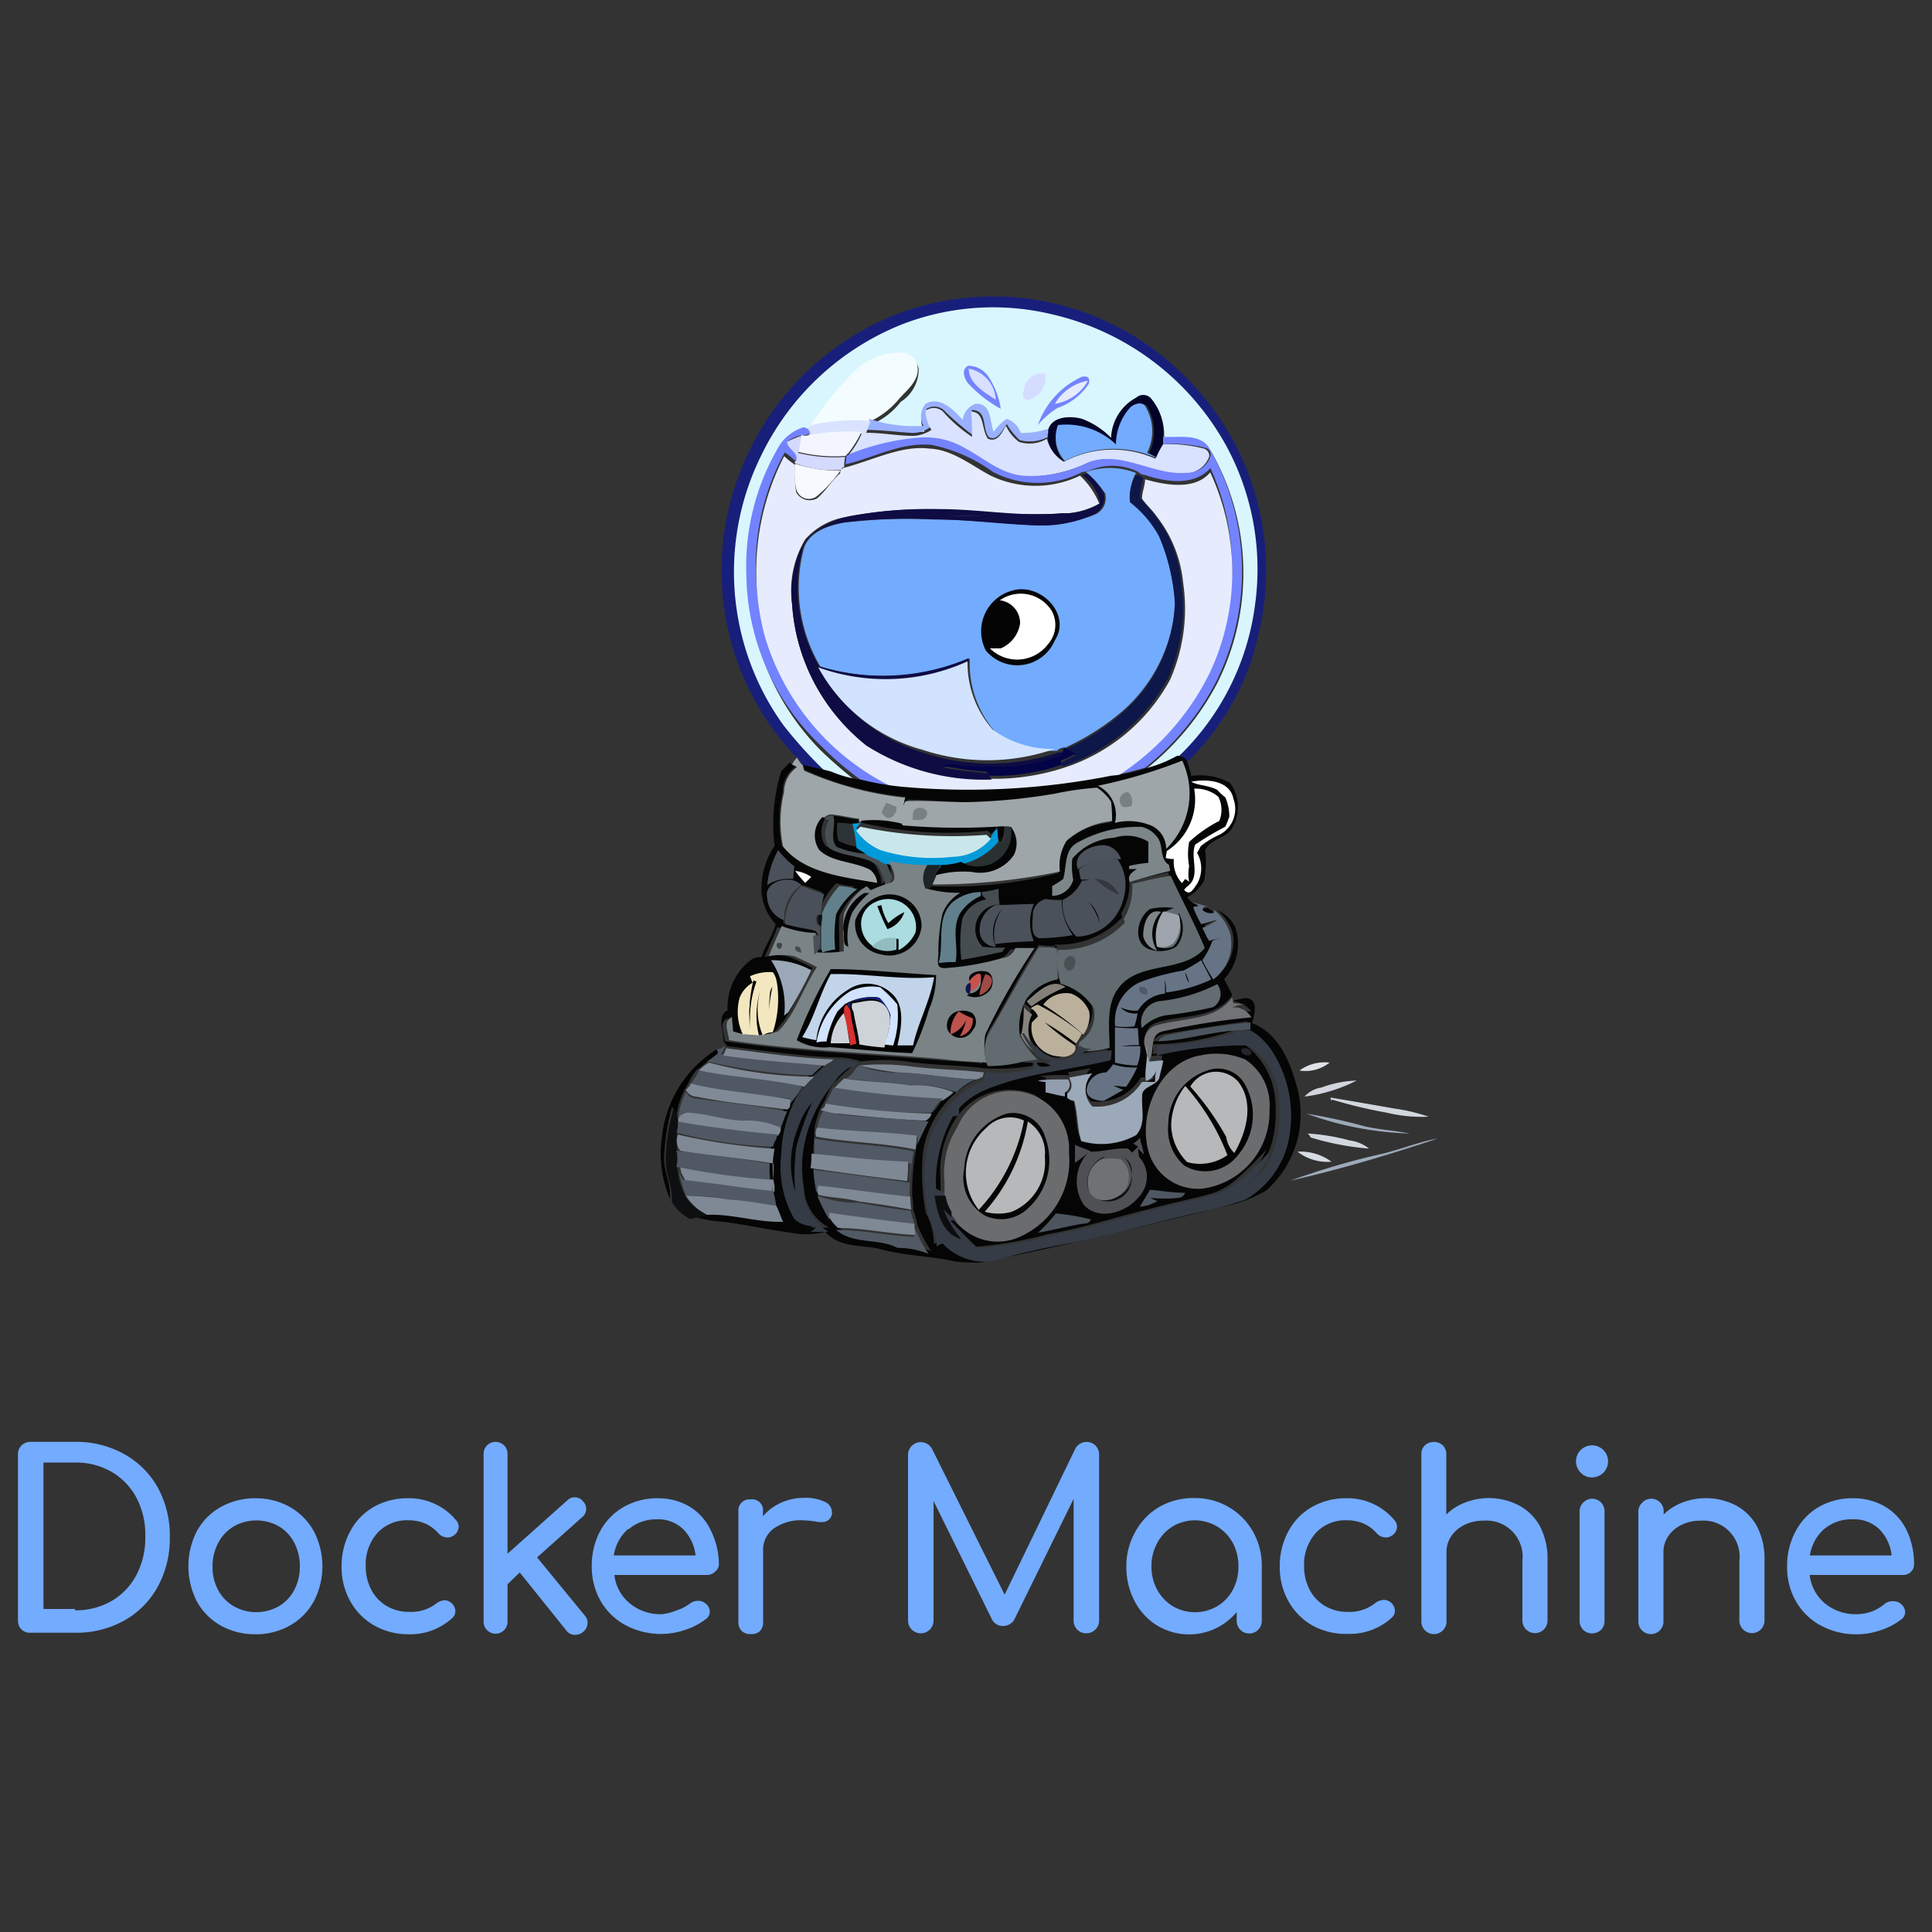 <svg id="Layer_1" data-name="Layer 1" xmlns="http://www.w3.org/2000/svg" viewBox="0 0 100 100"><rect x="0" y="0" width="100" height="100" fill="#333333" stroke="none"/><defs><style>.cls-1{fill:#181f7a;}.cls-2{fill:#d9f6fe;}.cls-3{fill:#f3fcfe;}.cls-4{fill:#7484fe;}.cls-5{fill:#d7e0ff;}.cls-6{fill:#d4ddff;}.cls-7{fill:#e6ecfe;}.cls-8{fill:#030328;}.cls-9{fill:#99b0fe;}.cls-10{fill:#73abff;}.cls-11{fill:#d9e2fe;}.cls-12{fill:#7382fe;}.cls-13{fill:#f3f6fe;}.cls-14{fill:#d4d9fe;}.cls-15{fill:#f7f9fe;}.cls-16{fill:#73abfe;}.cls-17{fill:#0e0c43;}.cls-18{fill:#0e1749;}.cls-19{fill:#1a214e;}.cls-20{fill:#040404;}.cls-21{fill:#fff;}.cls-22{fill:#d1e3fe;}.cls-23{fill:#030348;}.cls-24{fill:#9ea6a9;}.cls-25{fill:#050505;}.cls-26{fill:#798082;}.cls-27{fill:#474f52;}.cls-28{fill:#2c3336;}.cls-29{fill:#039ad9;}.cls-30{fill:#c9e7ea;}.cls-31{fill:#293132;}.cls-32{fill:#7d8689;}.cls-33{fill:#4d535c;}.cls-34{fill:#4b515a;}.cls-35{fill:#7a8386;}.cls-36{fill:#1f2426;}.cls-37{fill:#fefefe;}.cls-38{fill:#616b70;}.cls-39{fill:#35393f;}.cls-40{fill:#4a5059;}.cls-41{fill:#61808b;}.cls-42{fill:#454d50;}.cls-43{fill:#aadce0;}.cls-44{fill:#667384;}.cls-45{fill:#0d1213;}.cls-46{fill:#9fa5ac;}.cls-47{fill:#91bdc0;}.cls-48{fill:#3e4344;}.cls-49{fill:#474d4f;}.cls-50{fill:#495155;}.cls-51{fill:#9ba8b8;}.cls-52{fill:#677485;}.cls-53{fill:#030303;}.cls-54{fill:#f3e7c0;}.cls-55{fill:#c1d4ea;}.cls-56{fill:#ca514b;}.cls-57{fill:#9f4a45;}.cls-58{fill:#838079;}.cls-59{fill:#4f5967;}.cls-60{fill:#626c71;}.cls-61{fill:#bab09b;}.cls-62{fill:#717377;}.cls-63{fill:#cdd3d7;}.cls-64{fill:#d72f30;}.cls-65{fill:#85827b;}.cls-66{fill:#ced3d9;}.cls-67{fill:#be524d;}.cls-68{fill:#4c555e;}.cls-69{fill:#687486;}.cls-70{fill:#353c46;}.cls-71{fill:#4e5762;}.cls-72{fill:#9ca9b9;}.cls-73{fill:#808995;}.cls-74{fill:#23272b;}.cls-75{fill:#6b6c6e;}.cls-76{fill:#343b45;}.cls-77{fill:#818b97;}.cls-78{fill:#7e8894;}.cls-79{fill:#dfe3e8;}.cls-80{fill:#4f5863;}.cls-81{fill:#b6b8b9;}.cls-82{fill:#7f8995;}.cls-83{fill:#929eaf;}.cls-84{fill:#d0d5de;}.cls-85{fill:#808a96;}.cls-86{fill:#505964;}.cls-87{fill:#d2d7df;}.cls-88{fill:#828c98;}.cls-89{fill:#0e0f11;}.cls-90{fill:#4e5054;}.cls-91{fill:#d7dbe2;}.cls-92{fill:#6f7175;}.cls-93{fill:#0c0d0f;}.cls-94{fill:#515a64;}</style></defs><path class="cls-1" d="M46.24,16.33a14,14,0,0,1,15.41,3.48,14.08,14.08,0,0,1,3.48,13.08h0a13.12,13.12,0,0,1-3.68,6.54,0.63,0.63,0,0,0-.52-0.31,13.54,13.54,0,0,0,3.94-7.78,13.45,13.45,0,0,0-10.43-15,13.29,13.29,0,0,0-7.78.52,13.58,13.58,0,0,0-6.07,20.6A17,17,0,0,0,43,40c-0.52-.16-0.93-0.21-1.45-0.36a0.81,0.81,0,0,0-.31-0.42,14,14,0,0,1-2.85-15A14.26,14.26,0,0,1,46.24,16.33Z"/><path class="cls-2" d="M46.66,16.8a13.05,13.05,0,0,1,7.84-.52,13.81,13.81,0,0,1,9,6.85,13.39,13.39,0,0,1,1.45,8.25A13.24,13.24,0,0,1,61,39.16a6.21,6.21,0,0,1-1.71.67A13.92,13.92,0,0,0,63,35.37a12.7,12.7,0,0,0-.31-12c-0.52-.88-1.61-0.57-2.44-0.67a2.7,2.7,0,0,0-.67-2,0.55,0.55,0,0,0-.73,0,2.81,2.81,0,0,0-1.3,2.08,2.62,2.62,0,0,0-1.45-.93c-0.67-.16-1.61-0.16-1.82.57a4.17,4.17,0,0,1-1.4.21,1.64,1.64,0,0,0-.73-0.73,2.77,2.77,0,0,0-.67.67C51.23,22,51.28,21,50.5,21.1a0.9,0.9,0,0,0-.67.83c-0.42-.52-1.19-1.25-1.92-0.83a1.09,1.09,0,0,0-.05,1.25,10.66,10.66,0,0,1-2.8-.36,3.81,3.81,0,0,0,1.56-1.19,2,2,0,0,0,.93-1.71,0.85,0.85,0,0,0-.93-0.67,2.64,2.64,0,0,0-2.18.83,12.24,12.24,0,0,0-2.34,2.85,1,1,0,0,0-.42.16,2.76,2.76,0,0,0-1.19.88,12.56,12.56,0,0,0-1.76,6.69,13,13,0,0,0,3.74,9,23.18,23.18,0,0,0,2.13,1.82A5.78,5.78,0,0,1,43,40.2a23,23,0,0,1-2.44-2.65,13.57,13.57,0,0,1-1.19-13.91A13.76,13.76,0,0,1,46.66,16.8Z"/><path class="cls-3" d="M44.32,19.13a3.37,3.37,0,0,1,2.23-.88,0.83,0.83,0,0,1,.93.67c0.16,0.73-.52,1.25-0.93,1.71A4.32,4.32,0,0,1,45,21.83a12,12,0,0,0-3.06.21A16.19,16.19,0,0,1,44.32,19.13Z"/><path class="cls-4" d="M50.08,19.81c-0.21-.31-0.31-0.73.05-0.88a1.28,1.28,0,0,1,1,.52,4.09,4.09,0,0,1,.67,1.71A6.63,6.63,0,0,1,50.08,19.81Z"/><path class="cls-5" d="M50.14,19.08a1.72,1.72,0,0,1,1.4,1.61C51,20.33,50.14,19.86,50.14,19.08Z"/><path class="cls-6" d="M53,20.22a0.93,0.93,0,0,1,1.09-.88,1.13,1.13,0,0,1-.73,1.3C53.09,20.84,52.84,20.53,53,20.22Z"/><path class="cls-4" d="M53.72,22A4.32,4.32,0,0,1,56,19.5c0.31-.05.42,0.05,0.36,0.36a3.18,3.18,0,0,1-1.61,1.25A4.25,4.25,0,0,0,53.72,22Z"/><path class="cls-7" d="M54.6,20.9a2.46,2.46,0,0,1,1.71-1.19A2.37,2.37,0,0,1,54.6,20.9Z"/><path class="cls-8" d="M57.51,22.66a2.47,2.47,0,0,1,1.3-2.08,0.55,0.55,0,0,1,.73,0,2.7,2.7,0,0,1,.67,2v0.36a1.55,1.55,0,0,1-.31.73,3.08,3.08,0,0,1-.42-0.21,2.64,2.64,0,0,0-.05-2.34c-0.16-.36-0.57-0.21-0.83,0a3.08,3.08,0,0,0-.83,2,3.56,3.56,0,0,0-3-1,1.64,1.64,0,0,0,.36,1.82,1.63,1.63,0,0,1-.88-1.19V22.25c0.21-.73,1.19-0.73,1.76-0.57A4.23,4.23,0,0,1,57.51,22.66Z"/><path class="cls-9" d="M47.91,20.9c0.73-.42,1.45.31,1.92,0.83a1,1,0,0,1,.67-0.83c0.83-.05.73,0.93,0.93,1.45a2.77,2.77,0,0,1,.67-0.67,1.12,1.12,0,0,1,.73.73,4.17,4.17,0,0,0,1.4-.21v0.42a2,2,0,0,1-1.45.16,3.62,3.62,0,0,1-.67-0.83c-0.21.31-.52,0.93-0.93,0.67-0.36-.42-0.05-1.4-0.88-1.4,0,0.42.05,0.88,0.05,1.3a15.45,15.45,0,0,1-1.4-1.19,0.75,0.75,0,0,0-1-.16,2.48,2.48,0,0,0,.21.93,1.55,1.55,0,0,1-.93.31c-0.83-.05-1.61-0.16-2.44-0.16,0.05-.21.16-0.36,0.21-0.57a7.19,7.19,0,0,0,2.8.36A1,1,0,0,1,47.91,20.9Z"/><path class="cls-10" d="M58.49,21.1c0.21-.21.67-0.36,0.83,0a2.48,2.48,0,0,1,.05,2.34,3.08,3.08,0,0,1,.42.21l0.05,0.05a5.4,5.4,0,0,0-4.72.16A1.8,1.8,0,0,1,54.76,22a3.74,3.74,0,0,1,3,1A2.88,2.88,0,0,1,58.49,21.1Z"/><path class="cls-11" d="M47.91,21.26a0.7,0.7,0,0,1,1,.16,7.75,7.75,0,0,0,1.4,1.19,10.85,10.85,0,0,0-.05-1.3c0.73,0,.52.93,0.88,1.4,0.52,0.21.73-.36,0.93-0.67a2.17,2.17,0,0,0,.67.83,1.76,1.76,0,0,0,1.45-.16,1.89,1.89,0,0,0,.88,1.19,5.39,5.39,0,0,1,4.72-.16l0.05-.05A4.37,4.37,0,0,1,60.2,23a7.06,7.06,0,0,1,2.08.21,0.39,0.39,0,0,1,.31.42,1.34,1.34,0,0,1-1.25.88c-1.71.16-3.32-1.19-5-.57a7.38,7.38,0,0,1-3.32.73c-1.19-.05-2.13-0.93-3.17-1.45a4.81,4.81,0,0,0-2.44-.52,14.12,14.12,0,0,0-3.48.83,4.15,4.15,0,0,0,.67-1.09,11.79,11.79,0,0,0-2.7.16,0.39,0.39,0,0,0-.36-0.36A1,1,0,0,0,42,22a10.27,10.27,0,0,1,3.06-.21C45,22,44.9,22.19,44.84,22.4c0.83,0,1.61.16,2.44,0.16a1.82,1.82,0,0,0,.93-0.31A1.83,1.83,0,0,1,47.91,21.26Z"/><path class="cls-12" d="M40.38,23a2.34,2.34,0,0,1,1.19-.88,0.35,0.35,0,0,1,.36.36c-0.05,0-.31.05-0.42,0.05a1.55,1.55,0,0,0-.73.31c0.05,0.36.83,0.57,0.36,1a3.64,3.64,0,0,0-.52-0.42,12.2,12.2,0,0,0-1,9.34,12.71,12.71,0,0,0,7.06,8,14.5,14.5,0,0,1-2.08-.36,17.17,17.17,0,0,1-2.13-1.82,12.43,12.43,0,0,1-3.84-8.87A12.17,12.17,0,0,1,40.38,23Z"/><path class="cls-13" d="M41.89,22.51a11.79,11.79,0,0,1,2.7-.16,5.56,5.56,0,0,1-.67,1.09l-0.16.16a7.77,7.77,0,0,1-2.44-.21,5.24,5.24,0,0,1,.16-0.88A0.55,0.55,0,0,0,41.89,22.51Z"/><path class="cls-14" d="M40.74,22.87a4.37,4.37,0,0,1,.73-0.31,5.24,5.24,0,0,1-.16.88,7.77,7.77,0,0,0,2.44.21,1.77,1.77,0,0,0-.05.52,0.17,0.17,0,0,0-.16.16A5.81,5.81,0,0,1,41.21,24l-0.1-.05C41.52,23.49,40.74,23.28,40.74,22.87Z"/><path class="cls-4" d="M44,23.49a12.19,12.19,0,0,1,3.48-.83,4,4,0,0,1,2.44.52c1,0.52,1.92,1.4,3.17,1.45a6.63,6.63,0,0,0,3.32-.73c1.71-.57,3.32.73,5,0.57a1.25,1.25,0,0,0,1.25-.88,0.36,0.36,0,0,0-.31-0.42A6.72,6.72,0,0,0,60.2,23V22.61c0.83,0.05,2-.21,2.44.67a12.84,12.84,0,0,1,.31,12,13.92,13.92,0,0,1-3.68,4.46c-0.57.16-1.19,0.31-1.76,0.42a12.4,12.4,0,0,0,5.14-15.93c-0.83.93-2.28,0.73-3.37,0.36a0.56,0.56,0,0,1-.36-0.16,3,3,0,0,0-2.59-.05c-0.05,0-.21.05-0.31,0.05a5,5,0,0,1-4.62,0,8.24,8.24,0,0,0-3.17-1.4c-1.61-.16-3,0.67-4.46,1,0-.16.05-0.36,0.05-0.52C43.81,23.65,43.91,23.54,44,23.49Z"/><path class="cls-7" d="M43.65,24.22c1.45-.36,3-1.19,4.46-1,1.19,0.05,2.18.88,3.17,1.4a5.34,5.34,0,0,0,4.62,0,4.15,4.15,0,0,1,1,1.45,4.29,4.29,0,0,1-2,.52,51.29,51.29,0,0,1-6.33-.21,19.39,19.39,0,0,0-4.62.36,3.53,3.53,0,0,0-2.28,1.19A5.15,5.15,0,0,0,41,31.28a10,10,0,0,0,3.84,7.27,11,11,0,0,0,6.49,1.76,11.68,11.68,0,0,0,3.74-.57,9.6,9.6,0,0,0,5.5-4.57,9.14,9.14,0,0,0,.67-5,6.62,6.62,0,0,0-1.4-3.48c-0.21-.31-0.52-0.57-0.73-0.88,0-.36.16-0.67,0.16-1,1.09,0.31,2.59.57,3.37-.36a12.23,12.23,0,0,1-.05,10.43,13.34,13.34,0,0,1-5.09,5.5,34.7,34.7,0,0,1-10.85.57,12.71,12.71,0,0,1-7.06-8,13,13,0,0,1,1-9.34,3.64,3.64,0,0,0,.52.42l0.05,0.05a6.45,6.45,0,0,0,.05,1.4,0.8,0.8,0,0,0,1.09.31c0.42-.36.73-0.88,1.19-1.3A0.27,0.27,0,0,1,43.65,24.22Z"/><path class="cls-15" d="M41.16,24a7.09,7.09,0,0,0,2.34.36,6.94,6.94,0,0,1-1.19,1.3,0.68,0.68,0,0,1-1.09-.31A4,4,0,0,1,41.16,24Z"/><path class="cls-16" d="M56.21,24.43a3.72,3.72,0,0,1,2.59.05,1.85,1.85,0,0,0-.21,1.4A11.63,11.63,0,0,1,60,27.64a13.09,13.09,0,0,1,.83,3.48,8,8,0,0,1-2.7,5.66,12.6,12.6,0,0,1-3,1.92h0a0.51,0.51,0,0,0-.42.16,4.89,4.89,0,0,1-3.22-1,5.38,5.38,0,0,1-1.3-3.53V34.08a11.34,11.34,0,0,1-7.73.42,8,8,0,0,1-.88-6c0.21-.93,1.25-1.3,2.13-1.45a27.5,27.5,0,0,1,4.62-.16c1.82,0,3.58.21,5.35,0.31a7.9,7.9,0,0,0,3-.57,0.92,0.92,0,0,0,.52-1.09A5.21,5.21,0,0,0,56.21,24.43Z"/><path class="cls-17" d="M56,24.58c0.05,0,.21-0.05.31-0.05a3.85,3.85,0,0,1,.83,1,1,1,0,0,1-.52,1.09,6.41,6.41,0,0,1-3,.57c-1.76-.05-3.58-0.31-5.35-0.31a27.5,27.5,0,0,0-4.62.16c-0.88.16-1.92,0.52-2.13,1.45a8,8,0,0,0,.88,6,11.34,11.34,0,0,0,7.73-.42v0.21c-2.44.93-5.24,1.4-7.73,0.31A9.2,9.2,0,0,0,47.91,39a11,11,0,0,0,6.85-.05,0.51,0.51,0,0,0,.42-0.16,3.08,3.08,0,0,0-.21.42,10.69,10.69,0,0,1-3,.57,9.73,9.73,0,0,1-2.13-.05,1.77,1.77,0,0,0-1,0c0.73,0.16,1.56.21,2.28,0.31a1.62,1.62,0,0,1,.21.31,11.32,11.32,0,0,1-6.49-1.76A10.22,10.22,0,0,1,41,31.28a5.33,5.33,0,0,1,.73-3.37A4.62,4.62,0,0,1,44,26.71a23.11,23.11,0,0,1,4.62-.36c2.13,0,4.26.42,6.33,0.21a3.32,3.32,0,0,0,2-.52A2.31,2.31,0,0,0,56,24.58Z"/><path class="cls-18" d="M58.8,24.58a0.56,0.56,0,0,1,.36.16,7.16,7.16,0,0,0-.16,1c0.21,0.31.52,0.57,0.73,0.88a6.29,6.29,0,0,1,1.4,3.48,9,9,0,0,1-.67,5A9.8,9.8,0,0,1,55,39.68c0-.05-0.05-0.16-0.05-0.21a4.71,4.71,0,0,1,.73-0.36,3.1,3.1,0,0,1-.57-0.31,11.15,11.15,0,0,0,3-1.92,7.85,7.85,0,0,0,2.7-5.66,10.32,10.32,0,0,0-.83-3.48A5.7,5.7,0,0,0,58.49,26,2.16,2.16,0,0,1,58.8,24.58Z"/><path class="cls-19" d="M49.2,26.71a10.61,10.61,0,0,1,1.82,0C50.34,26.71,49.77,26.76,49.2,26.71Z"/><path class="cls-20" d="M52.47,30.55c1.4-.36,3,1.25,2.13,2.59a2.11,2.11,0,0,1-3.58.52A2.18,2.18,0,0,1,52.47,30.55Z"/><path class="cls-21" d="M51.75,31.07a1.89,1.89,0,0,1,2.7.57,1.51,1.51,0,0,1-.21,1.71,2,2,0,0,1-3,.21H51.8a1.67,1.67,0,0,0,1-1.3A1.19,1.19,0,0,0,51.75,31.07Z"/><path class="cls-22" d="M42.35,34.54a10.24,10.24,0,0,0,7.73-.31,5.21,5.21,0,0,0,1.3,3.53,5.19,5.19,0,0,0,3.22,1,10.67,10.67,0,0,1-6.85.05A8.77,8.77,0,0,1,42.35,34.54Z"/><path class="cls-23" d="M55.07,38.7h0a3.1,3.1,0,0,1,.57.31,4.71,4.71,0,0,1-.73.36c0,0.05.05,0.16,0.05,0.21a10.4,10.4,0,0,1-3.74.57,0.72,0.72,0,0,1-.16-0.21,17.23,17.23,0,0,1-2.28-.31,1.77,1.77,0,0,1,1,0c0.73,0.05,1.4.05,2.13,0.05a8.78,8.78,0,0,0,3-.57A1.76,1.76,0,0,0,55.07,38.7Z"/><path class="cls-24" d="M41.26,39.21a1.25,1.25,0,0,0,.31.42v0.05c0,0.05.05,0.16,0.05,0.21a17.47,17.47,0,0,0,5.24,1.4,4.47,4.47,0,0,0-.16,1.4,7.37,7.37,0,0,0-2.13-.16h-0.1V42.38c-0.42-.05-0.88-0.16-1.3-0.21a0.53,0.53,0,0,0-.52.16A1.28,1.28,0,0,0,42.51,44c0.67,0.67,1.76.52,2.59,1a0.91,0.91,0,0,1,.36.73c-1.71-.31-3.74-0.42-4.93-1.92a6.41,6.41,0,0,1,.05-2.8,1.61,1.61,0,0,1,.67-1.3A0.8,0.8,0,0,0,41,39.58h0A1.06,1.06,0,0,1,41.26,39.21Z"/><path class="cls-25" d="M59.22,39.79a6.92,6.92,0,0,0,1.71-.67,0.53,0.53,0,0,1,.52.31,6.61,6.61,0,0,1,.21.73,3.22,3.22,0,0,1,2,.36A2.1,2.1,0,0,1,63.68,43c-0.36.42-1,.42-1.3,1a5.23,5.23,0,0,1-.05,1.56,2.07,2.07,0,0,1-.88.88l0.16,0.21a5.38,5.38,0,0,0,.52.21c-0.05,0-.21.05-0.31,0.05a6.76,6.76,0,0,1,.42.88c0.31-.05.52-0.16,0.83-0.21a4.37,4.37,0,0,0-.73.31c0.16,0.21.21,0.42,0.36,0.67a3.64,3.64,0,0,0,.73-0.16,2.34,2.34,0,0,1-.57.16,6.46,6.46,0,0,1-.52,1c0.21,0.36.36,0.73,0.57,1a2.26,2.26,0,0,0,.88-2.34A2.53,2.53,0,0,0,63,47.1a1.93,1.93,0,0,1,.93.88,2.66,2.66,0,0,1-.57,2.7c0.16,0.31.31,0.57,0.42,0.83-0.88,1.25-2.59,1-3.84,1.4A0.84,0.84,0,0,0,59.32,54a6.38,6.38,0,0,1-.05,1.71,0.86,0.86,0,0,0,.52-0.52c0,0.21-.05.42-0.05,0.57H59.06A2.6,2.6,0,0,1,56.47,57a1.22,1.22,0,0,1,0-1.71c-0.36.05-.83,0.16-1.19,0.21l0.05,0.16a7.82,7.82,0,0,0-1.56.05c0.16,0,.21.05,0.36,0.05v0.57c0.36,0.05.73,0.16,1,.21a0.56,0.56,0,0,1,.36.16c0.21,0.67.16,1.4,0.36,2.08a3.24,3.24,0,0,0,2.85-.31c0.42-.52.21-1.3,0.31-2C59,56,59.74,56,59.94,55.56a2.73,2.73,0,0,0,.21-0.93,4,4,0,0,0-.73.05c0.42-.42,0-1.4.73-1.61a35.57,35.57,0,0,1,4.62-.73,1.44,1.44,0,0,0-1-.52,3.64,3.64,0,0,1,.73-0.16c0.67,0.05.42,0.88,0.31,1.3,1.4,0.52,2,2.08,2.34,3.37a5.29,5.29,0,0,1-1.61,5.29,7.05,7.05,0,0,1-1.56.67c-4.41,1.09-8.82,2.18-13.23,3.06a10.85,10.85,0,0,1-1.3-.05C48.16,65,46.76,65,45.52,64.64c-0.93-.21-2.08-0.05-2.8-0.88a4.05,4.05,0,0,1-1.76.05c-1.19-.16-2.34-0.42-3.53-0.57a6.06,6.06,0,0,1-1.92-.42c0.36-.05.67-0.16,1-0.21,1.3-.05,2.65.42,3.94,0.36a2.89,2.89,0,0,1-.36-0.83c-0.05-.36-0.16-0.73-0.21-1.09A5.84,5.84,0,0,1,40,58.93a0.83,0.83,0,0,1,.16-0.42,0.51,0.51,0,0,1,.16-0.42,3.18,3.18,0,0,1,.36-0.88A0.28,0.28,0,0,1,40.8,57a4.32,4.32,0,0,1,.67-0.93A4.89,4.89,0,0,1,42,55.56c0.21-.16.36-0.36,0.57-0.52a0.57,0.57,0,0,0,.31-0.16c-0.42.57-1,.88-1.4,1.45a6.37,6.37,0,0,0-1,3.17,5.31,5.31,0,0,0,.67,3.37,1.3,1.3,0,0,0,1.19.36,1,1,0,0,0-.36.31h0.93a2.47,2.47,0,0,1-1.3-2.08,6.88,6.88,0,0,1,1.61-5.66A4.67,4.67,0,0,1,44.12,55l-0.05.21a1.94,1.94,0,0,1-.36.31l-0.57.57a3.1,3.1,0,0,0-.42.83c-0.05.05-.16,0.31-0.21,0.36a6,6,0,0,0-.31.88,1.77,1.77,0,0,0-.05.52c0,0.31-.05.52-0.05,0.83v0.83a4.71,4.71,0,0,0,.16,1.19l0.05,0.21A4.17,4.17,0,0,0,43,63a3.64,3.64,0,0,1,.42.52c0.83,0.83,2.13.52,3.17,0.93a4.23,4.23,0,0,1,1.61.31,7.18,7.18,0,0,1-.73-1.4V63.29c-0.05-.21-0.16-0.52-0.21-0.73a3.19,3.19,0,0,0-.05-0.67,12.9,12.9,0,0,1,.21-2.44,2.93,2.93,0,0,0,.05-0.36A12.47,12.47,0,0,1,48,57.9a0.55,0.55,0,0,1,.31-0.36c0.21-.21.36-0.52,0.57-0.73a4,4,0,0,1,.57-0.42,11.74,11.74,0,0,1,1-.67,1.1,1.1,0,0,1,.36-0.16c0,0.05-.05.16-0.05,0.21a5,5,0,0,0-3,4,11.49,11.49,0,0,0,.16,3,3.53,3.53,0,0,1,.42,1.61,0.57,0.57,0,0,0,.31-0.16,3.82,3.82,0,0,0,1.61.88A3.42,3.42,0,0,0,51.9,65c1.09-.31,2.13-0.52,3.22-0.73,2.49-.52,5-1.25,7.47-1.76A7.57,7.57,0,0,0,64.36,62a4.83,4.83,0,0,0,2.18-2.85,6.37,6.37,0,0,0-.73-4.72,2.78,2.78,0,0,0-1.25-1.19V52.86c-1.45.21-2.85,0.42-4.36,0.67a0.88,0.88,0,0,0-.52.36c1.4-.05,2.8-0.52,4.2-0.57a12.78,12.78,0,0,1-4.2.73v0.52a29.22,29.22,0,0,1,4.72-.52A3.9,3.9,0,0,1,66,56.86c0.16,1.61-.21,3.58-1.71,4.41a5.21,5.21,0,0,0,1.25-1.76,17.85,17.85,0,0,1-1.4,1.4,3.93,3.93,0,0,1-1.3.83c-1.09.31-2.18,0.52-3.32,0.83-1.76.42-3.48,1-5.24,1.3a20.39,20.39,0,0,1-3.89.67,11.91,11.91,0,0,1-1.4-1.4l0.31-.05a2.66,2.66,0,0,0,3,.83,4.56,4.56,0,0,0,2.8-4.46,3.22,3.22,0,0,0-1.56-2.8,3.35,3.35,0,0,0-4.2,1.45A5,5,0,0,0,48.68,61v0.73a3.08,3.08,0,0,0-.42-0.21,6.65,6.65,0,0,1,.88-3.74c0.05,0,.21-0.05.31-0.05V57.33a4.59,4.59,0,0,1,1.3-.93c2.08-.88,4.36-1,6.54-1.56a1.77,1.77,0,0,1,.05-0.52c-0.52.05-1,.16-1.56,0.21a3.1,3.1,0,0,1,.57-0.31,7,7,0,0,1,.93-0.16c0-1-.21-2.28.52-3.17,1.09-1.3,3.32-.67,4.41-2-0.52-1.3-1.25-2.49-1.76-3.74-0.67.16-1.3,0.31-2,.42a2.81,2.81,0,0,1-.42,1.71c0,0.05.05,0.16,0.05,0.21a4.5,4.5,0,0,1-3.48,1.4,6.58,6.58,0,0,0,.16,1.76,4.42,4.42,0,0,1,1.71,1.25,1.47,1.47,0,0,1-.73,1.76,0.77,0.77,0,0,1-.05.31,1,1,0,0,1-1.25.73,2,2,0,0,1-1-.73,1.58,1.58,0,0,1-.05-1.71A2.27,2.27,0,0,0,53,51.93c-0.05.52-.05,1-0.05,1.56H52.78a2.7,2.7,0,0,1,.36-1.92,3.21,3.21,0,0,1,1.61-1c0-.52-0.05-1.09-0.05-1.61a5.34,5.34,0,0,1-.93-0.05c-0.88,1.3-1.61,2.8-2.44,4.2a1.94,1.94,0,0,0-.16,2,3.21,3.21,0,0,0,1.56-.16h0.73v0.21A10.32,10.32,0,0,1,51,55.3c-1.25-.16-2.49-0.16-3.74-0.31a9.41,9.41,0,0,0-2.7-.05h0a3.77,3.77,0,0,0-1.3-.21c-1.82-.05-3.68-0.36-5.6-0.57l-0.05-.05-0.16-.21c0-.52-0.36-1.3.21-1.61a3.09,3.09,0,0,1,1.19-2.59,0.8,0.8,0,0,1,.57-0.16c0.16-.57.57-1.09,0.73-1.71a2.7,2.7,0,0,1-.73-1.61,4,4,0,0,1,.67-2.44,9.26,9.26,0,0,1,.21-3.37,2.8,2.8,0,0,1,.16-0.52l0.42-.42a0.8,0.8,0,0,0,.31.21,1.49,1.49,0,0,0-.67,1.3,6.39,6.39,0,0,0-.05,2.8c1.19,1.45,3.22,1.61,4.93,1.92A0.91,0.91,0,0,0,45,45c-0.83-.42-1.92-0.36-2.59-1a1.34,1.34,0,0,1,.16-1.71l0.16,0.05a1.34,1.34,0,0,0,0,1.45c0.83,0.42,1.76.36,2.49,0.88a2.17,2.17,0,0,1,.42,1.09A2.27,2.27,0,0,0,46,45.29a2.57,2.57,0,0,0-.42-1,0.57,0.57,0,0,1,.31.16,1.18,1.18,0,0,1,.05,1.3,9.36,9.36,0,0,0-1.09.42,0.78,0.78,0,0,1-.21-0.21,3.61,3.61,0,0,0-1.19,1.45c-0.05.57,0,1.25,0,1.92a2.56,2.56,0,0,1-1.4.05,0.88,0.88,0,0,1,.31-0.42l0.05,0.21A1.79,1.79,0,0,0,43.08,49a10.63,10.63,0,0,1,.05-1.82,3.74,3.74,0,0,1,1.09-1.3,5,5,0,0,1-.93-0.16,3.58,3.58,0,0,0-.88,1.4,2.71,2.71,0,0,1,.16-0.93,10.87,10.87,0,0,0-1.19-.42,2.55,2.55,0,0,0-.83,2,5.58,5.58,0,0,0,1.61.36,0.54,0.54,0,0,1,.16.21H42a5.1,5.1,0,0,1-1.76-.36c-0.21.52-.42,1-0.67,1.56a2.21,2.21,0,0,1,1.3,0,8.44,8.44,0,0,1,1.19.57c-0.73,1.09-1,2.34-2,3.32a3.29,3.29,0,0,1-2.34,0c0-.21-0.05-0.52-0.05-0.73-0.52.21-.16,0.83-0.16,1.19,3.74,0.57,7.47.67,11.26,1,0.67,0.05,1.3.05,2.08,0.16a3.49,3.49,0,0,1-.05-1.45c0.52-1.61,1.71-3,2.49-4.46h-1a1,1,0,0,1-.67.52,14.13,14.13,0,0,1-3,.52c-0.36,0-.31-0.42-0.31-0.73,0.16-.67,0-1.4.21-2.08a2.16,2.16,0,0,1,.93-1.09,5,5,0,0,1-1.71-.21c0.05-.05.31-0.16,0.36-0.21a22.43,22.43,0,0,0,6.69-.67,2.2,2.2,0,0,1,.36-1.61,4,4,0,0,1,2.34-1,6.62,6.62,0,0,0-.05-1,2.42,2.42,0,0,0-.73-0.73,7.9,7.9,0,0,0-2.18.31,25.48,25.48,0,0,1-4.46.36C49,41.5,48,41.39,47,41.39a1.5,1.5,0,0,0-.16,1.25,28.27,28.27,0,0,0,5.14.05,1.77,1.77,0,0,1-.16.88,0.17,0.17,0,0,1-.16-0.16c0-.16-0.05-0.52-0.05-0.67a0.81,0.81,0,0,1-.31.42L51.12,43a19.78,19.78,0,0,1-6.54-.42V42.48a5.91,5.91,0,0,1,2.13.16,4.47,4.47,0,0,1,.16-1.4,16.69,16.69,0,0,1-5.24-1.4c0-.05-0.05-0.16-0.05-0.21V39.58c0.52,0.16.93,0.21,1.45,0.36a5.78,5.78,0,0,0,1.56.42,14.5,14.5,0,0,0,2.08.36,38.13,38.13,0,0,0,10.85-.57A6.73,6.73,0,0,0,59.22,39.79Z"/><path class="cls-24" d="M56.83,40.67a26.22,26.22,0,0,0,4.36-1.3,4,4,0,0,1-.83,4.57,1.32,1.32,0,0,0-.73-1.19,3,3,0,0,0-1.92-.16A1.68,1.68,0,0,0,56.83,40.67Z"/><path class="cls-21" d="M61.66,40.46c0.83-.16,2-0.05,2.18.88A1.5,1.5,0,0,1,63,43.26a4.48,4.48,0,0,0-.83.52c-0.05.05-.16,0.31-0.21,0.36a1.62,1.62,0,0,1,0,1.61c-0.16.21-.36,0.67-0.67,0.31a0.78,0.78,0,0,1,.21-0.21l0.05-.05c0.57-.52.05-1.4,0.31-2.08a15.44,15.44,0,0,1,1.56-.93,5.38,5.38,0,0,0,.21-0.52,2.47,2.47,0,0,0-.21-1A3,3,0,0,1,63,40.88C62.49,40.62,62,40.67,61.66,40.46Z"/><path class="cls-24" d="M54.6,41.08a15.74,15.74,0,0,1,2.18-.31,2.42,2.42,0,0,1,.73.73,7.31,7.31,0,0,1,.05,1,4.19,4.19,0,0,0-2.34,1,2.4,2.4,0,0,0-.36,1.61,31.85,31.85,0,0,1-6.69.67c0.05-.16.16-0.36,0.21-0.52a5.28,5.28,0,0,1,1.82-.16,2.26,2.26,0,0,0,2.18-.88,1.45,1.45,0,0,0-.16-1.45H51.85a34,34,0,0,1-5.14-.05,1.5,1.5,0,0,1,.16-1.25c1-.05,2.08.05,3.06,0.05A30.56,30.56,0,0,0,54.6,41.08Z"/><path class="cls-21" d="M61.81,40.82a1.81,1.81,0,0,1,1.25.42,1.49,1.49,0,0,1,.05,1.25,6.93,6.93,0,0,0-1.56,1.09,3.35,3.35,0,0,0,0,1.25,2.23,2.23,0,0,0,0,.83,0.54,0.54,0,0,0-.21-0.16l-0.16.21a1.59,1.59,0,0,1-.42-1.25,1.29,1.29,0,0,1-.42-0.05c0-.05.05-0.31,0.05-0.36A3.17,3.17,0,0,0,61.81,40.82Z"/><path class="cls-26" d="M58,41.6A0.42,0.42,0,0,1,58.39,41a0.64,0.64,0,0,1,.16.73C58.34,41.76,58.08,41.86,58,41.6Z"/><path class="cls-26" d="M45.88,41.55c0.16,0.05.36,0.16,0.52,0.21,0.05,0.36-.36.83-0.67,0.42C45.52,42.07,45.78,41.76,45.88,41.55Z"/><path class="cls-26" d="M47.44,41.86c0.21-.16.67,0.05,0.52,0.36s-0.42.21-.73,0.21C47.28,42.22,47.18,41.91,47.44,41.86Z"/><path class="cls-27" d="M42.66,42.38a0.63,0.63,0,0,1,.52-0.16c0.16,0.52-.21,1.19.31,1.56a2.94,2.94,0,0,0,1.61.36,2.68,2.68,0,0,0,.67.31,8.65,8.65,0,0,1,.42,1,0.92,0.92,0,0,1-.36.42,3,3,0,0,0-.42-1.09c-0.73-.52-1.76-0.42-2.49-0.88a1.34,1.34,0,0,1,0-1.45Z"/><path class="cls-25" d="M43.13,42.22c0.42,0.05.88,0.16,1.3,0.21v0.16a0.88,0.88,0,0,0-.36.05c-0.21,0-.42-0.05-0.73-0.05a2.76,2.76,0,0,0,.05.93,3.44,3.44,0,0,0,1,.31c0.16,0.16.36,0.21,0.52,0.36a4.51,4.51,0,0,1-1.61-.36C42.92,43.37,43.29,42.74,43.13,42.22Z"/><path class="cls-28" d="M43.44,42.59c0.21,0,.42.05,0.73,0.05a4.48,4.48,0,0,0,.36,1.09,1.87,1.87,0,0,1-1-.31A1.11,1.11,0,0,1,43.44,42.59Z"/><path class="cls-29" d="M44.12,42.64a0.88,0.88,0,0,0,.36-0.05h0.05v0.05l-0.21.21a3.58,3.58,0,0,0,1.25,1.09,10.06,10.06,0,0,0,3.74.31,2.85,2.85,0,0,0,2-.93,0.81,0.81,0,0,1,.31-0.42c0,0.16.05,0.52,0.05,0.67a3.53,3.53,0,0,1-2,1.19,6.23,6.23,0,0,1-1,.16H47.91a9.39,9.39,0,0,1-2.08-.21,0.57,0.57,0,0,1-.31-0.16,7.22,7.22,0,0,1-.67-0.31c-0.16-.16-0.36-0.21-0.52-0.36A6.88,6.88,0,0,0,44.12,42.64Z"/><path class="cls-30" d="M44.32,43l0.21-.21a23.14,23.14,0,0,0,6.54.42l0.21,0.21a2.65,2.65,0,0,1-2,.93A9,9,0,0,1,45.57,44,3,3,0,0,1,44.32,43Z"/><path class="cls-31" d="M52,42.8h0.36a2.28,2.28,0,0,1-.42,1.56,2.11,2.11,0,0,1-2.13.36,3.59,3.59,0,0,0,2-1.19,0.17,0.17,0,0,1,.16.16A1.7,1.7,0,0,0,52,42.8Z"/><path class="cls-32" d="M55.74,43.63a6.39,6.39,0,0,1,3.37-.83,1.42,1.42,0,0,1,.88.67c0.21,0.42.05,1,.52,1.3,0,0.05.05,0.21,0.05,0.31-0.67.16-1.4,0.36-2.08,0.57-0.16-.36.16-0.52,0.36-0.67H58.44V44.82a7.16,7.16,0,0,1,1-.16V43.57a2.12,2.12,0,0,0-1.76-.21,3.07,3.07,0,0,0-2.18,1.09,3.85,3.85,0,0,0,.05,1.09,1.13,1.13,0,0,1-1.09.83V45.86a5.47,5.47,0,0,0,.57-0.36C55.22,44.87,55.07,44,55.74,43.63Z"/><path class="cls-25" d="M52.32,42.8a1.36,1.36,0,0,1,.16,1.45,2.11,2.11,0,0,1-2.18.88,5.39,5.39,0,0,0-1.82.16l-0.16.05a4,4,0,0,0,.42-0.57,3.6,3.6,0,0,0,1-.16A1.73,1.73,0,0,0,52.32,42.8Z"/><path class="cls-33" d="M55.79,45c-0.31-.83.73-1.3,1.4-1.25a1,1,0,0,1,.83.73,5.44,5.44,0,0,0-1.3.05A3.86,3.86,0,0,0,55.79,45Z"/><path class="cls-34" d="M39.71,45.81A4.71,4.71,0,0,1,40.28,44a4.19,4.19,0,0,0,.83.83c0,0.16-.05.42-0.05,0.67A2.05,2.05,0,0,0,39.71,45.81Z"/><path class="cls-35" d="M46,44.56a8.8,8.8,0,0,0,2.08.21A1.33,1.33,0,0,0,48,46a6,6,0,0,0,1.71.21,2.13,2.13,0,0,0-.93,1.09,9.39,9.39,0,0,0-.21,2.08c0,0.31-.16.73,0.31,0.73a14.13,14.13,0,0,0,3-.52,0.77,0.77,0,0,0,.67-0.52h1A34.61,34.61,0,0,0,51,53.54,3.37,3.37,0,0,0,51.07,55c-0.67-.05-1.3-0.05-2.08-0.16-3.74-.36-7.47-0.42-11.26-1,0-.36-0.36-1,0.16-1.19,0,0.21.05,0.52,0.05,0.73a3.6,3.6,0,0,0,2.34,0c0.88-.88,1.25-2.18,2-3.32a12.47,12.47,0,0,0-1.19-.57,3.63,3.63,0,0,0-1.3,0c0.21-.52.42-1,0.67-1.56a5.36,5.36,0,0,0,1.76.36,7,7,0,0,0,.05,1,6.45,6.45,0,0,0,1.4-.05c0-.67-0.05-1.25,0-1.92a3,3,0,0,1,1.19-1.45l0.21,0.21a9.36,9.36,0,0,1,1.09-.42C46.45,45.49,46.19,44.92,46,44.56Z"/><path class="cls-34" d="M55.85,45a2.24,2.24,0,0,1,2-.52,2.37,2.37,0,0,1,.31,2,2.56,2.56,0,0,1-2.44,2A2.39,2.39,0,0,1,55,46.58a2,2,0,0,0,1-1c0.16,0,.36-0.05.52-0.05H55.95A2.11,2.11,0,0,1,55.85,45Z"/><path class="cls-36" d="M48,44.77h0.73a4,4,0,0,0-.42.57l0.16-.05c-0.05.16-.16,0.36-0.21,0.52S48,46,47.91,46A1.21,1.21,0,0,1,48,44.77Z"/><path class="cls-37" d="M41.16,45.08a1.82,1.82,0,0,1,.83.31l-0.31.31A5.5,5.5,0,0,1,41.16,45.08Z"/><path class="cls-38" d="M58.6,45.75c0.67-.16,1.3-0.31,2-0.42,0.57,1.25,1.25,2.49,1.76,3.74-1.09,1.3-3.32.67-4.41,2-0.73.88-.52,2.08-0.52,3.17a5,5,0,0,1-.93.16,0.87,0.87,0,0,1-.67-0.16,0.77,0.77,0,0,1,.05-0.31,1.68,1.68,0,0,0,.73-1.76,3,3,0,0,0-1.71-1.25,5,5,0,0,1-.16-1.76,4.58,4.58,0,0,0,3.48-1.4c0-.05-0.05-0.16-0.05-0.21A3.11,3.11,0,0,0,58.6,45.75Z"/><path class="cls-39" d="M56.68,45.49a1.38,1.38,0,0,1,1.25.83A4,4,0,0,1,56.68,45.49Z"/><path class="cls-34" d="M39.71,46.48c-0.21-.88,1.25-1.25,1.76-0.67a2.08,2.08,0,0,0-.88,1.82A1.31,1.31,0,0,1,39.71,46.48Z"/><path class="cls-40" d="M41.47,45.86c0.42,0.16.83,0.31,1.19,0.42a5,5,0,0,0-.16.93v0.21c-0.31-.31-0.36.42-0.05,0.52V49a0.88,0.88,0,0,1-.31.42c0-.36-0.05-0.67-0.05-1H42.4a2.07,2.07,0,0,1-.16-0.21C41.73,48,41.16,48,40.64,47.83A2.55,2.55,0,0,1,41.47,45.86Z"/><path class="cls-41" d="M42.56,47.26a4.53,4.53,0,0,1,.88-1.4,5,5,0,0,1,.93.16,3.74,3.74,0,0,0-1.09,1.3,7.1,7.1,0,0,0-.05,1.82,4.1,4.1,0,0,0-.67.16l-0.05-.21V48c0-.16.05-0.36,0.05-0.52V47.26Z"/><path class="cls-42" d="M50.81,46.17A5.24,5.24,0,0,0,51.69,46a4.46,4.46,0,0,0,.05.83H51.54A1.28,1.28,0,0,0,50.86,49a9.19,9.19,0,0,0,1.19.05,0.54,0.54,0,0,0-.16.21c-0.73.16-1.4,0.31-2.13,0.42a7.27,7.27,0,0,1,.05-2.13,1.67,1.67,0,0,1,1.25-1,0.78,0.78,0,0,1-.21-0.21C50.81,46.32,50.81,46.27,50.81,46.17Z"/><path class="cls-41" d="M49.31,46.69a2.36,2.36,0,0,1,1.45-.52v0.21a2.4,2.4,0,0,0-1.09.93c-0.42.83-.05,1.71-0.21,2.49a5,5,0,0,0-.88.05C48.89,48.82,48.42,47.52,49.31,46.69Z"/><path class="cls-25" d="M43.65,48.14a2.15,2.15,0,0,1,1.09-1.92H45a4.25,4.25,0,0,0-.88,1A3.14,3.14,0,0,0,43.91,49C43.55,48.92,43.75,48.4,43.65,48.14Z"/><path class="cls-25" d="M45.52,46.38a1.65,1.65,0,0,1,2.18,1.56,1.67,1.67,0,0,1-2.13,1.45,1.59,1.59,0,0,1-1.3-1.76A2.11,2.11,0,0,1,45.52,46.38Z"/><path class="cls-34" d="M53.46,47.26a0.89,0.89,0,0,1,.67-0.73,3.94,3.94,0,0,0,.83.05,2.91,2.91,0,0,0,.57,1.82,10.13,10.13,0,0,1-1.76.16C53.3,48.4,53.46,47.78,53.46,47.26Z"/><path class="cls-43" d="M45.31,46.69a1.45,1.45,0,0,1,2.08,1.56,1.93,1.93,0,0,1-.88.93V48.61a1.22,1.22,0,0,0-1.25.42,1.38,1.38,0,0,1-.67-1A1.22,1.22,0,0,1,45.31,46.69Z"/><path class="cls-25" d="M56.36,46.69a1.87,1.87,0,0,1,.57,1.09A3.68,3.68,0,0,0,56.36,46.69Z"/><path class="cls-44" d="M61.61,46.69c0.31,0.05.57,0.16,0.88,0.21-0.57.05,0.16,0.52,0.36,0.21h0a2.41,2.41,0,0,1,.83,1.25,2.3,2.3,0,0,1-.88,2.34,10.29,10.29,0,0,1-.57-1,3.89,3.89,0,0,0,.52-1,2.34,2.34,0,0,1,.57-0.16,3.64,3.64,0,0,0-.73.16c-0.16-.21-0.21-0.42-0.36-0.67A4.37,4.37,0,0,0,63,47.62c-0.31.05-.52,0.16-0.83,0.21a6.76,6.76,0,0,1-.42-0.88c0.05,0,.21-0.05.31-0.05A1.52,1.52,0,0,0,61.61,46.69Z"/><path class="cls-20" d="M45.41,46.9c0.05,0,.16-0.05.21-0.05a2.92,2.92,0,0,0,.36.93,3.35,3.35,0,0,1,.83-0.57,1.36,1.36,0,0,1-.88.88A11.87,11.87,0,0,1,45.41,46.9Z"/><path class="cls-34" d="M51.54,46.84h0.21c0.57,0,1.19-.05,1.76-0.05a2.46,2.46,0,0,0,0,1.92c-0.67.05-1.3,0.05-2,.16a2.26,2.26,0,0,1,.36-1.82A1.85,1.85,0,0,0,51.54,49a0.82,0.82,0,0,1-.83-0.83A1.39,1.39,0,0,1,51.54,46.84Z"/><path class="cls-25" d="M59.53,47.05A3.31,3.31,0,0,1,60.77,47c-0.21.05-.36,0.16-0.57,0.21A2.46,2.46,0,0,0,59.89,49,1.13,1.13,0,0,0,60.72,49,1.33,1.33,0,0,0,61,47.52V47.26A1.49,1.49,0,0,1,60.88,49a1.62,1.62,0,0,1-1.3.16C58.6,48.92,58.8,47.52,59.53,47.05Z"/><path class="cls-25" d="M62.85,47.21c-0.21.21-1-.21-0.36-0.21A3,3,0,0,1,62.85,47.21Z"/><path class="cls-32" d="M59.17,48.45c0-.57.21-1.45,0.93-1.25a1.63,1.63,0,0,0-.21,2A1,1,0,0,1,59.17,48.45Z"/><path class="cls-45" d="M42.51,47.93c-0.31-.05-0.21-0.83.05-0.52A1.77,1.77,0,0,0,42.51,47.93Z"/><path class="cls-46" d="M59.89,49a2.31,2.31,0,0,1,.31-1.82,3.89,3.89,0,0,1,.83.21,1.6,1.6,0,0,1-.31,1.45A1,1,0,0,1,59.89,49Z"/><path class="cls-47" d="M45.15,49a1.19,1.19,0,0,1,1.25-.42v0.57A1.48,1.48,0,0,1,45.15,49h0Z"/><path class="cls-48" d="M40.23,48.82c0.21-.05.31,0,0.21,0.21S40.12,49,40.23,48.82Z"/><path class="cls-49" d="M41.16,49q0.31-.08.31,0.31C41.26,49.28,41.11,49.18,41.16,49Z"/><path class="cls-38" d="M51.33,53.23c0.83-1.4,1.56-2.8,2.44-4.2a5.34,5.34,0,0,1,.93.05c0.05,0.52.05,1.09,0.05,1.61a2.66,2.66,0,0,0-1.61,1,3.06,3.06,0,0,0-.36,1.92,5.59,5.59,0,0,0,.93,1.25H53.56a5.24,5.24,0,0,0-.88.16,7.92,7.92,0,0,1-1.56.16A2.08,2.08,0,0,1,51.33,53.23Z"/><path class="cls-50" d="M55.43,49.49c0.42,0,.21.88-0.16,0.73A0.39,0.39,0,0,1,55.43,49.49Z"/><path class="cls-51" d="M39.91,49.7a4.25,4.25,0,0,1,2.08.52A22.62,22.62,0,0,1,40.8,52.4l-0.21.16A4.34,4.34,0,0,0,39.91,49.7Z"/><path class="cls-52" d="M61.29,50.22a7.81,7.81,0,0,0,.88-0.52c0.16,0.31.36,0.67,0.52,1a7.52,7.52,0,0,1-2.34.67,3.19,3.19,0,0,0-.05-0.67v0.73a1.81,1.81,0,0,0-1.4.88A1.83,1.83,0,0,1,58,52.14a1,1,0,0,0,.88.31,4.1,4.1,0,0,1-.16.67,3.47,3.47,0,0,1-1,0A2.22,2.22,0,0,1,59,50.84a11.92,11.92,0,0,1,2.34-.62,1.26,1.26,0,0,0,.21.67A2.57,2.57,0,0,0,61.29,50.22Z"/><path class="cls-53" d="M43,50.16c1.82,0,3.58.21,5.45,0.31a4.3,4.3,0,0,1-.36,1.76,13.78,13.78,0,0,1-.88,2.28c-1.4-.05-2.85-0.21-4.26-0.31a2.78,2.78,0,0,1-1.71-.36A24,24,0,0,1,43,50.16Z"/><path class="cls-54" d="M38.82,50.53A2.43,2.43,0,0,1,40,50.32a1.09,1.09,0,0,1,.21.57,0.66,0.66,0,0,0-.36.52c-0.05.57-.05,1.19-0.05,1.76A7.77,7.77,0,0,1,40,51l0.21-.16A5.53,5.53,0,0,1,40,53.43a1,1,0,0,0-.52.16,3.48,3.48,0,0,1,.16-3,4.28,4.28,0,0,0-.36,3c-0.21,0-.57-0.05-0.83-0.05a2.72,2.72,0,0,1-.16-1.92A1.56,1.56,0,0,1,39,50.84a8.23,8.23,0,0,0-.21,2.49,6.58,6.58,0,0,1,.31-2.44,0.23,0.23,0,0,0-.16-0.05Z"/><path class="cls-53" d="M50.19,50.79c-0.16-.42.42-0.57,0.73-0.52,0.57,0,.57.83,0.21,1.09a1,1,0,0,1-1.09.16l0.16-.1a0.6,0.6,0,0,0,.57-0.67C50.86,50.16,50.29,50.58,50.19,50.79Z"/><path class="cls-55" d="M43,50.42c1.76-.05,3.53.31,5.35,0.16-0.21,1.25-.83,2.34-1.09,3.53H46.45c0.21-.88.42-2.08-0.31-2.7a1.8,1.8,0,0,0-2.28-.16,3.46,3.46,0,0,0-1.61,2.59,6.27,6.27,0,0,1-.73-0.16C42.15,52.71,42.4,51.51,43,50.42Z"/><path class="cls-56" d="M50.19,50.79c0.05-.21.67-0.67,0.57-0.16a0.72,0.72,0,0,1-.57.67V50.79Z"/><path class="cls-57" d="M51,50.42c0.73,0.16.16,1-.31,1.09A4.31,4.31,0,0,1,51,50.42Z"/><path class="cls-25" d="M39,50.74a0.23,0.23,0,0,0,.16.05,5.46,5.46,0,0,0-.31,2.44A6.6,6.6,0,0,1,39,50.74Z"/><path class="cls-18" d="M50.08,51.41c-0.21-.16-0.05-0.57.16-0.52a2.13,2.13,0,0,1-.05.57Z"/><path class="cls-58" d="M53.15,51.82c0.52-.42,1.25-1.25,2-0.73a8.73,8.73,0,0,0-1.76,1C53.3,52,53.2,51.93,53.15,51.82Z"/><path class="cls-59" d="M59,51.1a0.27,0.27,0,0,1,.36.36C59.17,51.51,58.85,51.31,59,51.1Z"/><path class="cls-60" d="M60,51.82a8.43,8.43,0,0,0,3-.88,0.8,0.8,0,0,1-.21,1.19,20,20,0,0,1-2.44.42,2.27,2.27,0,0,0-1.25.67A1.12,1.12,0,0,1,60,51.82Z"/><path class="cls-22" d="M44,51.31a2.61,2.61,0,0,1,1.56-.21,7.07,7.07,0,0,1,.88.88,4.9,4.9,0,0,1-.21,2.13c-0.21,0-.36-0.05-0.57-0.05A3.13,3.13,0,0,0,46,52.5a1.75,1.75,0,0,0-.57-0.88,2.86,2.86,0,0,0-1.71.36l-0.21.21-0.16.16a5.07,5.07,0,0,0-.57,1.56,1.77,1.77,0,0,0-.52.05A3.83,3.83,0,0,1,44,51.31Z"/><path class="cls-1" d="M43.81,52a2.47,2.47,0,0,1,1.71-.36,2.34,2.34,0,0,1,.57.88,3.42,3.42,0,0,1-.36,1.56,0.05,0.05,0,0,1-.05.05c0.16-.67.57-1.45,0.05-2.13-0.42-.52-1.09-0.21-1.71-0.16a1.29,1.29,0,0,1-.05.42A0.35,0.35,0,0,0,43.81,52Z"/><path class="cls-61" d="M54,52a1.45,1.45,0,0,1,1.45-.57,1.65,1.65,0,0,1,.93.93,1.61,1.61,0,0,1-.31,1.19A15.47,15.47,0,0,0,54,52Z"/><path class="cls-62" d="M63.78,51.62c0,0.05.05,0.21,0.05,0.31,0.21,0,.42.05,0.67,0.05a1.83,1.83,0,0,0-.73.16,1.05,1.05,0,0,1,1,.52,35.57,35.57,0,0,0-4.62.73c-0.73.21-.31,1.09-0.73,1.61a4.67,4.67,0,0,0-.16-0.83,0.87,0.87,0,0,1,.57-1.09C61.24,52.66,62.9,52.86,63.78,51.62Z"/><path class="cls-63" d="M44.12,51.93c0.52-.05,1.25-0.36,1.71.16,0.52,0.67.05,1.45-.05,2.13a11.05,11.05,0,0,1-1.3-.16c-0.05-.57-0.21-1.09-0.31-1.71A0.42,0.42,0,0,1,44.12,51.93Z"/><path class="cls-64" d="M43.81,52a1.61,1.61,0,0,1,.21.31c0.05,0.57.21,1.09,0.31,1.71L44,54.11V54.06c-0.05-.52-0.21-1-0.31-1.56V52.34A0.35,0.35,0,0,1,43.81,52Z"/><path class="cls-61" d="M53.35,52.19A1.1,1.1,0,0,1,53.72,52,13.09,13.09,0,0,1,56,53.49a2.75,2.75,0,0,1-.31.52,14.66,14.66,0,0,0-1.61-1.09,12.31,12.31,0,0,0,1.56,1.19c0.16,0.42-.42.67-0.83,0.57a1.49,1.49,0,0,1-1.4-1.76l0.31-.31A0.72,0.72,0,0,0,53.35,52.19Z"/><path class="cls-65" d="M53,52.14a2.27,2.27,0,0,0,.42.36,1.82,1.82,0,0,0,.05,1.71l0.05,0.21a2.08,2.08,0,0,1-.67-0.83A6.24,6.24,0,0,0,53,52.14Z"/><path class="cls-53" d="M49.41,52.4a1,1,0,0,1,.93.05,0.64,0.64,0,0,1,0,.88,0.72,0.72,0,0,1-1.3-.05A0.77,0.77,0,0,1,49.41,52.4Z"/><path class="cls-66" d="M43,54a2.5,2.5,0,0,1,.67-1.56c0.16,0.52.21,1,.31,1.56H43Z"/><path class="cls-67" d="M49.2,53.54a1.68,1.68,0,0,1,.42-1.19,4.71,4.71,0,0,0,.73.36,0.86,0.86,0,0,1-.67.93A2.89,2.89,0,0,0,50,52.81,1.42,1.42,0,0,1,49.2,53.54Z"/><path class="cls-68" d="M60.36,53.59a38.24,38.24,0,0,1,4.36-.67v0.36c-0.21,0-.42.05-0.57,0.05-1.4.05-2.8,0.52-4.2,0.57A0.71,0.71,0,0,1,60.36,53.59Z"/><path class="cls-69" d="M57.71,53.17a9.19,9.19,0,0,0,1.19.05c0,0.31.05,0.57,0.05,0.88a5.34,5.34,0,0,0-.93.05h1a2.3,2.3,0,0,1-.16,1A4.71,4.71,0,0,1,57.71,55V53.17Z"/><path class="cls-70" d="M64.1,53.38c0.21,0,.42-0.05.57-0.05a3.43,3.43,0,0,1,1.25,1.19,6.23,6.23,0,0,1,.73,4.72,4.68,4.68,0,0,1-2.18,2.85c-0.57.21-1.19,0.36-1.76,0.52-2.49.52-5,1.3-7.47,1.76-1.09.21-2.13,0.42-3.22,0.73a2.93,2.93,0,0,1-3.22-.73,0.57,0.57,0,0,0-.31.16,5.65,5.65,0,0,0-.42-1.61,8.29,8.29,0,0,1-.16-3,5.09,5.09,0,0,1,3-4c0-.05.05-0.16,0.05-0.21s0.05-.16.05-0.21a6.68,6.68,0,0,0,2.49-.21V55H52.78a5.24,5.24,0,0,0,.88-0.16c0.05,0.36.52,0.31,0.73,0.05a2.34,2.34,0,0,1-.57-0.16,3.58,3.58,0,0,1-.93-1.25H53a5.24,5.24,0,0,0,.67.83l-0.05-.21a1.83,1.83,0,0,0,1,.73,1,1,0,0,0,1.25-.73,0.79,0.79,0,0,0,.67.16,2,2,0,0,0-.57.31c0.52,0,1-.16,1.56-0.21a1.77,1.77,0,0,1-.05.52c-2.18.52-4.46,0.67-6.54,1.56a3.76,3.76,0,0,0-1.3.93v0.36c-0.05,0-.21.05-0.31,0.05a7,7,0,0,0-.88,3.74,3.08,3.08,0,0,0,.42.21V61.06c0,0.31.05,0.52,0.05,0.83H48.42a2.39,2.39,0,0,0,1.3,2.28,5.91,5.91,0,0,1-.93-1.56L49.2,63V62.72a1.25,1.25,0,0,0,.31.42l-0.31.05c0.42,0.42.88,0.93,1.4,1.4a16.54,16.54,0,0,0,3.89-.67c1.76-.31,3.48-0.88,5.24-1.3,1.09-.31,2.18-0.52,3.32-0.83a5.54,5.54,0,0,0,1.3-.83,11.91,11.91,0,0,0,1.4-1.4,3.19,3.19,0,0,1-1.25,1.76c1.56-.88,1.82-2.8,1.71-4.41a3.59,3.59,0,0,0-1.61-2.8,20.58,20.58,0,0,0-4.72.52V54.11A13.26,13.26,0,0,0,64.1,53.38Z"/><path class="cls-71" d="M37.47,54.16l0.05,0.05c-0.05.05-.16,0.31-0.21,0.36,1.76,0.31,3.53.36,5.29,0.57a5.68,5.68,0,0,0-.57.52,27.52,27.52,0,0,1-5.45-.73,4,4,0,0,1,.57-0.42c0-.05-0.05-0.16-0.05-0.21A0.47,0.47,0,0,0,37.47,54.16Z"/><path class="cls-72" d="M59.32,54.11a2.35,2.35,0,0,0,.16.83c0.21,0,.42-0.05.73-0.05-0.05.31-.16,0.67-0.21,0.93-0.21.42-.93,0.42-0.88,0.93-0.05.67,0.21,1.4-.31,2a3.69,3.69,0,0,1-2.85.31c-0.21-.67-0.16-1.4-0.36-2.08a0.56,0.56,0,0,1-.36-0.16V56.6a0.51,0.51,0,0,0,.16-0.67l-0.05-.16c0.36-.05.83-0.16,1.19-0.21a1.22,1.22,0,0,0,0,1.71A2.74,2.74,0,0,0,59.11,56h0.67c0-.21.05-0.42,0.05-0.57a0.75,0.75,0,0,1-.52.52C59.22,55.2,59.48,54.68,59.32,54.11Z"/><path class="cls-53" d="M34.26,58.88a6.06,6.06,0,0,1,2.85-4.57c0,0.05.05,0.16,0.05,0.21a4,4,0,0,1-.57.42,2,2,0,0,1-.52.42,2.94,2.94,0,0,0-.42.67c-0.05.05-.16,0.31-0.21,0.36A4.3,4.3,0,0,0,35,57.84c-0.05-.21-0.16-0.42-0.21-0.57a11.7,11.7,0,0,0-.42,2.7c0,0.67.36,1.3,0.31,2.08A5.84,5.84,0,0,1,34.26,58.88Z"/><path class="cls-73" d="M37.58,54.26c1.82,0.21,3.68.52,5.6,0.57A0.54,0.54,0,0,0,43,55a0.57,0.57,0,0,0-.31.16C41,55,39.19,54.89,37.42,54.63A1.24,1.24,0,0,0,37.58,54.26Z"/><path class="cls-74" d="M64.25,54.32c0.16-.16.57,0,0.52,0.21S64.15,54.58,64.25,54.32Z"/><path class="cls-75" d="M62.12,54.63a3.87,3.87,0,0,1,2.34.21,2.84,2.84,0,0,1,1.25,2.59,4,4,0,0,1-3.53,4.1,2.67,2.67,0,0,1-2.7-1.82C58.85,57.69,60,55,62.12,54.63Z"/><path class="cls-76" d="M43.13,54.83a3.77,3.77,0,0,1,1.3.21,1.2,1.2,0,0,0-.36.36l0.05-.21a2.06,2.06,0,0,0-.93.83,7.06,7.06,0,0,0-1.61,5.66,2.87,2.87,0,0,0,1.3,2.08H41.94a1,1,0,0,0,.36-0.31,1.44,1.44,0,0,1-1.19-.36,5.45,5.45,0,0,1-.67-3.37,6,6,0,0,1,1-3.17A20.23,20.23,0,0,1,42.92,55,0.41,0.41,0,0,0,43.13,54.83Z"/><path class="cls-77" d="M36.18,55.41A2,2,0,0,1,36.7,55a21.22,21.22,0,0,0,5.45.73,4.89,4.89,0,0,0-.52.52C39.76,55.87,37.94,55.82,36.18,55.41Z"/><path class="cls-78" d="M44.48,55.15a11.74,11.74,0,0,1,2.7.05c1.25,0.16,2.49.16,3.74,0.31,0,0.05-.05.16-0.05,0.21a1.1,1.1,0,0,1-.36.16c-1.3-.05-2.65-0.31-3.94-0.36A14.5,14.5,0,0,1,44.48,55.15Z"/><path class="cls-53" d="M53.67,55h0.16a1.18,1.18,0,0,1,.57.16C54.18,55.2,53.67,55.3,53.67,55Z"/><path class="cls-79" d="M67.26,55.41A2.21,2.21,0,0,1,68.82,55,2,2,0,0,1,67.26,55.41Z"/><path class="cls-71" d="M44.48,55.15h0a4.88,4.88,0,0,0,2.08.36c1.3,0.05,2.65.31,3.94,0.36a3.24,3.24,0,0,0-1,.67,5.21,5.21,0,0,0-2.18-.36C46.09,56,45,56,43.81,55.82a1.94,1.94,0,0,0,.36-0.31A0.73,0.73,0,0,1,44.48,55.15Z"/><path class="cls-44" d="M57.25,55.51a2.27,2.27,0,0,0,.36-0.42,3.57,3.57,0,0,0,1.25.16,6.65,6.65,0,0,1-.57,1c-0.21,0-.42-0.05-0.67-0.05,0.16,0.05.36,0.16,0.52,0.21l-1,.57c-0.42,0-1-.16-0.88-0.67A1,1,0,0,1,57.25,55.51Z"/><path class="cls-53" d="M62.49,55.41a1.59,1.59,0,0,1,1.92.67,3.21,3.21,0,0,1-.31,3.68,2.13,2.13,0,0,1-2.8.57,2.48,2.48,0,0,1-.83-2.13A2.94,2.94,0,0,1,62.49,55.41Z"/><path class="cls-80" d="M35.76,56.08a2.94,2.94,0,0,0,.42-0.67c1.76,0.36,3.58.42,5.35,0.83a6.12,6.12,0,0,1-.67.93V56.86A43,43,0,0,1,35.76,56.08Z"/><path class="cls-81" d="M61.61,56.24A1.54,1.54,0,0,1,64.1,56c0.83,1.09.42,2.59-.21,3.68a1.41,1.41,0,0,1-.42-0.83A14.21,14.21,0,0,0,61.61,56.24Z"/><path class="cls-82" d="M43.13,56.39a5.92,5.92,0,0,1,.57-0.57C44.79,56,46,56,47.18,56.18a5.08,5.08,0,0,1,2.18.36,4,4,0,0,1-.57.42C47,56.75,45.05,56.75,43.13,56.39Z"/><path class="cls-83" d="M53.72,55.92c0.52-.05,1-0.05,1.56-0.05a0.45,0.45,0,0,1-.16.67v0.21c-0.36-.05-0.73-0.16-1-0.21V56A0.88,0.88,0,0,1,53.72,55.92Z"/><path class="cls-84" d="M68.4,56.29a5.65,5.65,0,0,1,1.82-.36,8.16,8.16,0,0,1-2.7.83A1.47,1.47,0,0,1,68.4,56.29Z"/><path class="cls-85" d="M35.76,56.08c1.71,0.42,3.48.52,5.14,0.83v0.31a0.28,0.28,0,0,1-.16.21c-1.56-.21-3.17-0.36-4.72-0.67a0.62,0.62,0,0,1-.52-0.36A0.82,0.82,0,0,0,35.76,56.08Z"/><path class="cls-80" d="M42.72,57.12a6.2,6.2,0,0,0,.42-0.83,49.69,49.69,0,0,0,5.66.57,2.73,2.73,0,0,0-.57.73A28.13,28.13,0,0,1,42.72,57.12Z"/><path class="cls-86" d="M35.09,57.95a4.3,4.3,0,0,1,.42-1.45,0.56,0.56,0,0,0,.52.36c1.56,0.21,3.17.36,4.72,0.67-0.16.31-.21,0.57-0.36,0.88a4.94,4.94,0,0,0-2-.36c-0.93-.05-1.82-0.31-2.8-0.42C35.35,57.48,35.24,57.79,35.09,57.95Z"/><path class="cls-75" d="M49.57,58.31a3,3,0,0,1,5.76,1.35,4.3,4.3,0,0,1-2.8,4.46,2.77,2.77,0,0,1-3-.83,1.25,1.25,0,0,0-.31-0.42A3.93,3.93,0,0,0,48.89,62V61.17A4.43,4.43,0,0,1,49.57,58.31Z"/><path class="cls-81" d="M60.62,58.21a3.4,3.4,0,0,1,.73-2,11.65,11.65,0,0,1,2.18,3.58,2.46,2.46,0,0,1-2.08.36A2.77,2.77,0,0,1,60.62,58.21Z"/><path class="cls-87" d="M68.87,56.81C70,57,71,57.17,72.19,57.38a9.72,9.72,0,0,1,1.76.42,7.77,7.77,0,0,1-2.18-.21,24.52,24.52,0,0,1-2.8-.67C68.92,57,68.87,56.91,68.87,56.81Z"/><path class="cls-25" d="M41.31,58.36a3.61,3.61,0,0,1,.73-1.3,15.85,15.85,0,0,0-.83,2.34,11.2,11.2,0,0,0-.05,2.28A4.87,4.87,0,0,1,41.31,58.36Z"/><path class="cls-88" d="M42.72,57.12a39.44,39.44,0,0,0,5.5.52,0.55,0.55,0,0,1-.31.36c-1.56-.05-3-0.21-4.57-0.36a1.83,1.83,0,0,1-.88-0.21A0.31,0.31,0,0,0,42.72,57.12Z"/><path class="cls-89" d="M34.88,57.33a3.94,3.94,0,0,1,.21.57v0.16a3.19,3.19,0,0,1-.05.67v1.66c0,0.05.05,0.21,0.05,0.31a3.53,3.53,0,0,0,.42,1.25,2.17,2.17,0,0,0,1.19.93c-0.36.05-.67,0.16-1,0.21a2.54,2.54,0,0,1-.93-0.88V62.15c0.05-.73-0.31-1.3-0.31-2.08A9.55,9.55,0,0,1,34.88,57.33Z"/><path class="cls-80" d="M42.3,58.36a3,3,0,0,1,.31-0.88,5.43,5.43,0,0,0,.88.21c1.56,0.16,3,.21,4.57.36a13,13,0,0,0-.57,1.19V58.88C45.73,58.57,44,58.67,42.3,58.36Z"/><path class="cls-82" d="M35.09,57.95a0.56,0.56,0,0,1,.52-0.36c0.93,0.05,1.82.36,2.8,0.42a4.18,4.18,0,0,1,2,.36,0.51,0.51,0,0,1-.16.42c-1.71-.16-3.48-0.36-5.14-0.67V57.95Z"/><path class="cls-25" d="M52.11,57.64a1.73,1.73,0,0,1,2,1.25,3.38,3.38,0,0,1-.93,3.68,2,2,0,0,1-2.18.36,2.27,2.27,0,0,1-1.09-2.44A3.12,3.12,0,0,1,52.11,57.64Z"/><path class="cls-72" d="M67.62,57.64a29.14,29.14,0,0,1,3.06.67c0.73,0.16,1.56.21,2.28,0.36A16.86,16.86,0,0,1,67.62,57.64Z"/><path class="cls-81" d="M51.07,58.36A1.66,1.66,0,0,1,53,58a9.34,9.34,0,0,1-2.34,4.62A3.09,3.09,0,0,1,51.07,58.36Z"/><path class="cls-80" d="M35.09,58.05c1.71,0.31,3.48.52,5.14,0.67a0.83,0.83,0,0,1-.16.42c0,0.05-.05.16-0.05,0.21a22.63,22.63,0,0,1-5-.73A1.61,1.61,0,0,0,35.09,58.05Z"/><path class="cls-81" d="M53.2,58.05a1.92,1.92,0,0,1,.88,1.82,2.79,2.79,0,0,1-1.71,2.85,2.57,2.57,0,0,1-1.4,0A9.34,9.34,0,0,0,53.2,58.05Z"/><path class="cls-82" d="M42.3,58.36c1.71,0.21,3.48.21,5.14,0.42v0.36a2.93,2.93,0,0,0-.05.36c-1.71-.36-3.48-0.36-5.14-0.67A0.52,0.52,0,0,1,42.3,58.36Z"/><path class="cls-82" d="M35.09,58.73a32,32,0,0,0,5,.73c0-.05.05-0.16,0.05-0.21a4.91,4.91,0,0,0-.05,2.13v0.31c-1.56-.05-3.06-0.42-4.62-0.57a3.08,3.08,0,0,0-.21-0.42c0-.05-0.05-0.21-0.05-0.31,1.61,0.21,3.22.52,4.83,0.67V60.23c-1.61-.31-3.22-0.36-4.83-0.67A0.81,0.81,0,0,1,35.09,58.73Z"/><path class="cls-87" d="M67.68,58.67a10.63,10.63,0,0,1,2.18.36,2,2,0,0,1,1,.42,14,14,0,0,1-3-.57C67.83,58.88,67.78,58.73,67.68,58.67Z"/><path class="cls-86" d="M42.15,58.93c1.71,0.31,3.48.31,5.14,0.67A12.9,12.9,0,0,0,47.08,62c-1.61-.16-3.17-0.42-4.77-0.57,0,0.05-.05.21-0.05,0.31a9.39,9.39,0,0,1-.16-1.19c1.71,0.21,3.32.42,5,.67a7,7,0,0,1,.05-1c-1.71-.16-3.37-0.36-5-0.42V58.93Z"/><path class="cls-90" d="M58.65,59.19A1,1,0,0,0,59,58.88c0.05,0.31.16,0.57,0.21,0.88l-0.31-.31c0,0.05.05,0.31,0.05,0.42a1.52,1.52,0,0,1,0,2.08c-0.67.83-2.08,1.25-2.85,0.42a2.19,2.19,0,0,1,.21-2.7,7.63,7.63,0,0,1-.67.52V59.25c0.31,0.16.57,0.21,0.83,0.36,0.67,0,1.25-.21,1.92-0.16l0.21,0.21,0.31-.31Z"/><path class="cls-72" d="M71.36,59.76c1-.21,2.08-0.67,3.06-0.83-2.49.83-5.09,1.61-7.63,2.18A39.1,39.1,0,0,1,71.36,59.76Z"/><path class="cls-80" d="M35,59.56c1.61,0.21,3.22.36,4.83,0.67v0.83A38.54,38.54,0,0,1,35,60.39,1.14,1.14,0,0,0,35,59.56Z"/><path class="cls-78" d="M42,59.71c1.71,0.16,3.37.36,5,.42a7,7,0,0,1-.05,1c-1.71-.21-3.32-0.42-5-0.67A3.93,3.93,0,0,0,42,59.71Z"/><path class="cls-91" d="M67.16,59.61a2.72,2.72,0,0,1,1.76.52A2.52,2.52,0,0,1,67.16,59.61Z"/><path class="cls-89" d="M56.62,61.94c-0.73-.57-0.21-1.82.57-2.08l-0.05.05a1.34,1.34,0,0,0-.57,1.71c0.52,0.88,1.92.31,2-.67a1.37,1.37,0,0,0-.42-1.09L58,59.82a0.83,0.83,0,0,1,.57.93A1.23,1.23,0,0,1,56.62,61.94Z"/><path class="cls-92" d="M57,60a3.48,3.48,0,0,1,1,0,1.15,1.15,0,0,1,.42,1.09c-0.05.88-1.45,1.45-2,.67A1.36,1.36,0,0,1,57,60Z"/><path class="cls-86" d="M35.14,60.65a3.08,3.08,0,0,0,.21.42c1.56,0.16,3.06.42,4.62,0.57V61.32c0.05,0.36.16,0.73,0.21,1.09a15.88,15.88,0,0,1-2.34-.31,12.2,12.2,0,0,0-2.34-.21A8.73,8.73,0,0,1,35.14,60.65Z"/><path class="cls-82" d="M42.35,61.37c1.61,0.16,3.17.42,4.77,0.57a3.19,3.19,0,0,0,.05.67c-0.88-.16-1.82-0.31-2.7-0.42C43.75,62,43,62,42.35,61.84l-0.05-.16A0.66,0.66,0,0,1,42.35,61.37Z"/><path class="cls-71" d="M59,62.46c0.16-.31.36-0.57,0.52-0.88,0.57,0.05,1.19.16,1.82,0.16A0.39,0.39,0,0,1,61,62a6.8,6.8,0,0,1-1.45,0,1.1,1.1,0,0,0,.36.16A2,2,0,0,1,59,62.46Z"/><path class="cls-82" d="M35.5,61.89a16.28,16.28,0,0,1,2.34.21c0.83,0.05,1.61.21,2.34,0.31,0.16,0.31.21,0.57,0.36,0.83-1.3.05-2.65-.42-3.94-0.36A2.79,2.79,0,0,1,35.5,61.89Z"/><path class="cls-86" d="M42.3,61.89a5.92,5.92,0,0,0,2.13.36c0.88,0.16,1.76.31,2.7,0.42,0.05,0.21.16,0.52,0.21,0.73-1.45-.16-3-0.36-4.41-0.57v0.31A9.29,9.29,0,0,1,42.3,61.89Z"/><path class="cls-93" d="M48.37,61.89h0.57a2.29,2.29,0,0,0,.31.83V63l-0.42-.42a5.4,5.4,0,0,0,.93,1.56C48.74,63.86,48.53,62.77,48.37,61.89Z"/><path class="cls-82" d="M42.92,62.77c1.45,0.21,3,.42,4.41.57V63.4c0,0.16.05,0.36,0.05,0.52-1.3-.05-2.7-0.36-4-0.36A2,2,0,0,1,42.92,63V62.77Z"/><path class="cls-68" d="M53.72,63.81a8.43,8.43,0,0,0,.93-1,11.08,11.08,0,0,1,1.82.31,0.35,0.35,0,0,1-.36.21C55.33,63.45,54.55,63.66,53.72,63.81Z"/><path class="cls-94" d="M47.33,63.5a7.18,7.18,0,0,0,.73,1.4,4.23,4.23,0,0,0-1.61-.31c-1-.52-2.28-0.16-3.17-0.93,1.4,0,2.7.31,4,.36A0.47,0.47,0,0,0,47.33,63.5Z"/><path class="cls-16" d="M1.12,84.35a0.64,0.64,0,0,1-.19-0.47V75.29a0.63,0.63,0,0,1,.19-0.48,0.65,0.65,0,0,1,.47-0.18h2.3a5.07,5.07,0,0,1,2.55.64A4.47,4.47,0,0,1,8.17,77a5.18,5.18,0,0,1,.62,2.56,5.22,5.22,0,0,1-.62,2.56,4.47,4.47,0,0,1-1.74,1.76,5.07,5.07,0,0,1-2.55.63H1.59A0.64,0.64,0,0,1,1.12,84.35Zm2.77-1a3.69,3.69,0,0,0,1.88-.48,3.35,3.35,0,0,0,1.29-1.35,4.1,4.1,0,0,0,.46-2,4.07,4.07,0,0,0-.46-2,3.36,3.36,0,0,0-1.29-1.34,3.69,3.69,0,0,0-1.88-.48H2.25v7.58H3.88Z"/><path class="cls-16" d="M11.43,84.14a3.19,3.19,0,0,1-1.24-1.25,4,4,0,0,1,0-3.64A3.19,3.19,0,0,1,11.43,78a3.63,3.63,0,0,1,1.81-.45A3.57,3.57,0,0,1,15,78a3.24,3.24,0,0,1,1.24,1.25,3.92,3.92,0,0,1,0,3.64,3.19,3.19,0,0,1-1.24,1.25,3.59,3.59,0,0,1-1.81.45A3.63,3.63,0,0,1,11.43,84.14Zm3-1a2.11,2.11,0,0,0,.8-0.84,2.58,2.58,0,0,0,.29-1.22,2.62,2.62,0,0,0-.29-1.23,2.1,2.1,0,0,0-.8-0.85,2.37,2.37,0,0,0-2.32,0,2.14,2.14,0,0,0-.81.85A2.56,2.56,0,0,0,11,81.08a2.52,2.52,0,0,0,.29,1.22,2.14,2.14,0,0,0,.81.84A2.37,2.37,0,0,0,14.41,83.15Z"/><path class="cls-16" d="M19.38,84.14a3.26,3.26,0,0,1-1.25-1.26,3.61,3.61,0,0,1-.45-1.79,3.75,3.75,0,0,1,.44-1.82A3.15,3.15,0,0,1,19.34,78a3.51,3.51,0,0,1,1.78-.45,3.15,3.15,0,0,1,2.49,1.14,0.48,0.48,0,0,1,.13.33,0.56,0.56,0,0,1-.28.47,0.5,0.5,0,0,1-.29.09,0.64,0.64,0,0,1-.49-0.23,2,2,0,0,0-.69-0.5,2.18,2.18,0,0,0-.86-0.16,2.07,2.07,0,0,0-1.59.65,2.44,2.44,0,0,0-.61,1.73,2.57,2.57,0,0,0,.29,1.22,2.1,2.1,0,0,0,.8.84,2.26,2.26,0,0,0,1.17.3,2.11,2.11,0,0,0,1.4-.44A0.8,0.8,0,0,1,23,82.83a0.54,0.54,0,0,1,.33.11,0.59,0.59,0,0,1,.24.46,0.48,0.48,0,0,1-.15.34,3.22,3.22,0,0,1-2.28.85A3.57,3.57,0,0,1,19.38,84.14Z"/><path class="cls-16" d="M30.41,84a0.59,0.59,0,0,1-.23.47,0.64,0.64,0,0,1-.41.15,0.55,0.55,0,0,1-.46-0.23l-2.41-3L26.27,82v1.94a0.62,0.62,0,1,1-1.24,0V75.25a0.62,0.62,0,1,1,1.24,0v5.17l3.08-2.75a0.54,0.54,0,0,1,.39-0.17,0.53,0.53,0,0,1,.43.2,0.54,0.54,0,0,1,.17.39,0.53,0.53,0,0,1-.2.43L27.8,80.61l2.46,3A0.54,0.54,0,0,1,30.41,84Z"/><path class="cls-16" d="M37,81.36a0.58,0.58,0,0,1-.42.16H31.8A2.23,2.23,0,0,0,32.61,83a2.48,2.48,0,0,0,1.63.55A2.45,2.45,0,0,0,35,83.36,2.37,2.37,0,0,0,35.71,83a0.66,0.66,0,0,1,.42-0.14,0.55,0.55,0,0,1,.38.13,0.56,0.56,0,0,1,.23.43,0.46,0.46,0,0,1-.2.38,3.54,3.54,0,0,1-1.07.56,3.88,3.88,0,0,1-3.09-.24,3.27,3.27,0,0,1-1.29-1.25,3.55,3.55,0,0,1-.46-1.81,3.75,3.75,0,0,1,.44-1.82A3.17,3.17,0,0,1,32.28,78,3.48,3.48,0,0,1,34,77.55a3.2,3.2,0,0,1,1.69.43,2.85,2.85,0,0,1,1.09,1.21A4,4,0,0,1,37.21,81,0.53,0.53,0,0,1,37,81.36Zm-4.5-2.21a2.28,2.28,0,0,0-.73,1.36H36a2.25,2.25,0,0,0-.64-1.36A1.86,1.86,0,0,0,34,78.64,2.2,2.2,0,0,0,32.54,79.15Z"/><path class="cls-16" d="M42.68,77.73a0.59,0.59,0,0,1,.38.51,0.45,0.45,0,0,1,0,.13,0.49,0.49,0,0,1-.51.41l-0.19,0a4.94,4.94,0,0,0-.83-0.09,2.4,2.4,0,0,0-1.47.42,1.34,1.34,0,0,0-.56,1.13v3.71a0.66,0.66,0,0,1-.16.47,0.63,0.63,0,0,1-.48.16,0.65,0.65,0,0,1-.47-0.16,0.63,0.63,0,0,1-.17-0.48V78.24a0.57,0.57,0,0,1,.63-0.63,0.56,0.56,0,0,1,.64.63v0.24a2.66,2.66,0,0,1,.94-0.7,2.84,2.84,0,0,1,1.19-.25A2.26,2.26,0,0,1,42.68,77.73Z"/><path class="cls-16" d="M56.7,74.82a0.64,0.64,0,0,1,.19.47v8.59a0.63,0.63,0,0,1-.2.47,0.65,0.65,0,0,1-.46.19,0.65,0.65,0,0,1-.66-0.66V77.58L52.5,83.83a0.66,0.66,0,0,1-.57.33,0.63,0.63,0,0,1-.61-0.39l-3-6.08v6.19a0.66,0.66,0,1,1-1.32,0V75.29a0.66,0.66,0,0,1,1.24-.3L52,82.54,55.65,75A0.66,0.66,0,0,1,56.7,74.82Z"/><path class="cls-16" d="M63.59,78a3.42,3.42,0,0,1,1.26,1.27,3.54,3.54,0,0,1,.46,1.8v2.83a0.65,0.65,0,1,1-1.3,0V83.44a3.2,3.2,0,0,1-4.11.7,3.2,3.2,0,0,1-1.17-1.26,3.78,3.78,0,0,1-.43-1.79,3.58,3.58,0,0,1,.46-1.8A3.34,3.34,0,0,1,60,78a3.51,3.51,0,0,1,1.78-.46A3.45,3.45,0,0,1,63.59,78ZM63,83.14a2.2,2.2,0,0,0,.81-0.85,2.51,2.51,0,0,0,.29-1.21,2.55,2.55,0,0,0-.29-1.22,2.24,2.24,0,0,0-3.1-.86,2.23,2.23,0,0,0-.81.86,2.49,2.49,0,0,0-.3,1.22,2.45,2.45,0,0,0,.3,1.21,2.24,2.24,0,0,0,.81.85A2.28,2.28,0,0,0,63,83.14Z"/><path class="cls-16" d="M67.94,84.14a3.26,3.26,0,0,1-1.25-1.26,3.61,3.61,0,0,1-.45-1.79,3.75,3.75,0,0,1,.44-1.82A3.15,3.15,0,0,1,67.91,78a3.51,3.51,0,0,1,1.78-.45,3.15,3.15,0,0,1,2.49,1.14,0.48,0.48,0,0,1,.13.33,0.56,0.56,0,0,1-.28.47,0.5,0.5,0,0,1-.29.09,0.64,0.64,0,0,1-.49-0.23,2,2,0,0,0-.69-0.5,2.18,2.18,0,0,0-.86-0.16,2.07,2.07,0,0,0-1.59.65,2.44,2.44,0,0,0-.61,1.73,2.57,2.57,0,0,0,.29,1.22,2.1,2.1,0,0,0,.8.84,2.26,2.26,0,0,0,1.17.3,2.11,2.11,0,0,0,1.4-.44,0.8,0.8,0,0,1,.47-0.18,0.54,0.54,0,0,1,.33.11,0.59,0.59,0,0,1,.24.46,0.48,0.48,0,0,1-.15.34,3.22,3.22,0,0,1-2.28.85A3.57,3.57,0,0,1,67.94,84.14Z"/><path class="cls-16" d="M78.62,77.92A2.69,2.69,0,0,1,79.71,79a3.66,3.66,0,0,1,.39,1.76v3.12a0.65,0.65,0,1,1-1.3,0V80.79a1.87,1.87,0,0,0-2-2.08,2.16,2.16,0,0,0-1,.22,1.72,1.72,0,0,0-.68.58,1.45,1.45,0,0,0-.25.83v3.58a0.64,0.64,0,0,1-.18.46,0.65,0.65,0,0,1-1.12-.46V75.28a0.62,0.62,0,0,1,.18-0.47,0.7,0.7,0,0,1,.93,0,0.64,0.64,0,0,1,.18.47v3.11a2.82,2.82,0,0,1,1-.63A3.39,3.39,0,0,1,78.62,77.92Z"/><path class="cls-16" d="M81.81,76.22a0.83,0.83,0,1,1,.59.25A0.8,0.8,0,0,1,81.81,76.22Zm0.13,8.13a0.63,0.63,0,0,1-.18-0.46V78.25a0.62,0.62,0,0,1,.18-0.47,0.64,0.64,0,0,1,1.11.47V83.9a0.64,0.64,0,0,1-.18.46A0.68,0.68,0,0,1,81.94,84.36Z"/><path class="cls-16" d="M89.85,77.92A2.69,2.69,0,0,1,90.94,79a3.66,3.66,0,0,1,.39,1.76v3.12a0.65,0.65,0,1,1-1.3,0V80.79a1.87,1.87,0,0,0-2-2.08,2.16,2.16,0,0,0-1,.22,1.72,1.72,0,0,0-.68.58,1.45,1.45,0,0,0-.25.83v3.58a0.64,0.64,0,0,1-.18.46,0.65,0.65,0,0,1-1.12-.46V78.25A0.62,0.62,0,0,1,85,77.78a0.64,0.64,0,0,1,1.11.47v0.14a2.82,2.82,0,0,1,1-.63A3.39,3.39,0,0,1,89.85,77.92Z"/><path class="cls-16" d="M98.91,81.36a0.58,0.58,0,0,1-.42.16H93.67A2.23,2.23,0,0,0,94.47,83a2.48,2.48,0,0,0,1.63.55,2.45,2.45,0,0,0,.79-0.14A2.37,2.37,0,0,0,97.57,83,0.66,0.66,0,0,1,98,82.88a0.55,0.55,0,0,1,.38.13,0.56,0.56,0,0,1,.23.43,0.46,0.46,0,0,1-.2.38,3.54,3.54,0,0,1-1.07.56,3.88,3.88,0,0,1-3.09-.24,3.27,3.27,0,0,1-1.29-1.25,3.55,3.55,0,0,1-.46-1.81,3.75,3.75,0,0,1,.44-1.82A3.17,3.17,0,0,1,94.14,78a3.48,3.48,0,0,1,1.77-.45A3.2,3.2,0,0,1,97.6,78a2.85,2.85,0,0,1,1.09,1.21A4,4,0,0,1,99.07,81,0.53,0.53,0,0,1,98.91,81.36Zm-4.5-2.21a2.28,2.28,0,0,0-.73,1.36h4.23a2.25,2.25,0,0,0-.64-1.36,1.86,1.86,0,0,0-1.36-.51A2.2,2.2,0,0,0,94.41,79.15Z"/></svg>